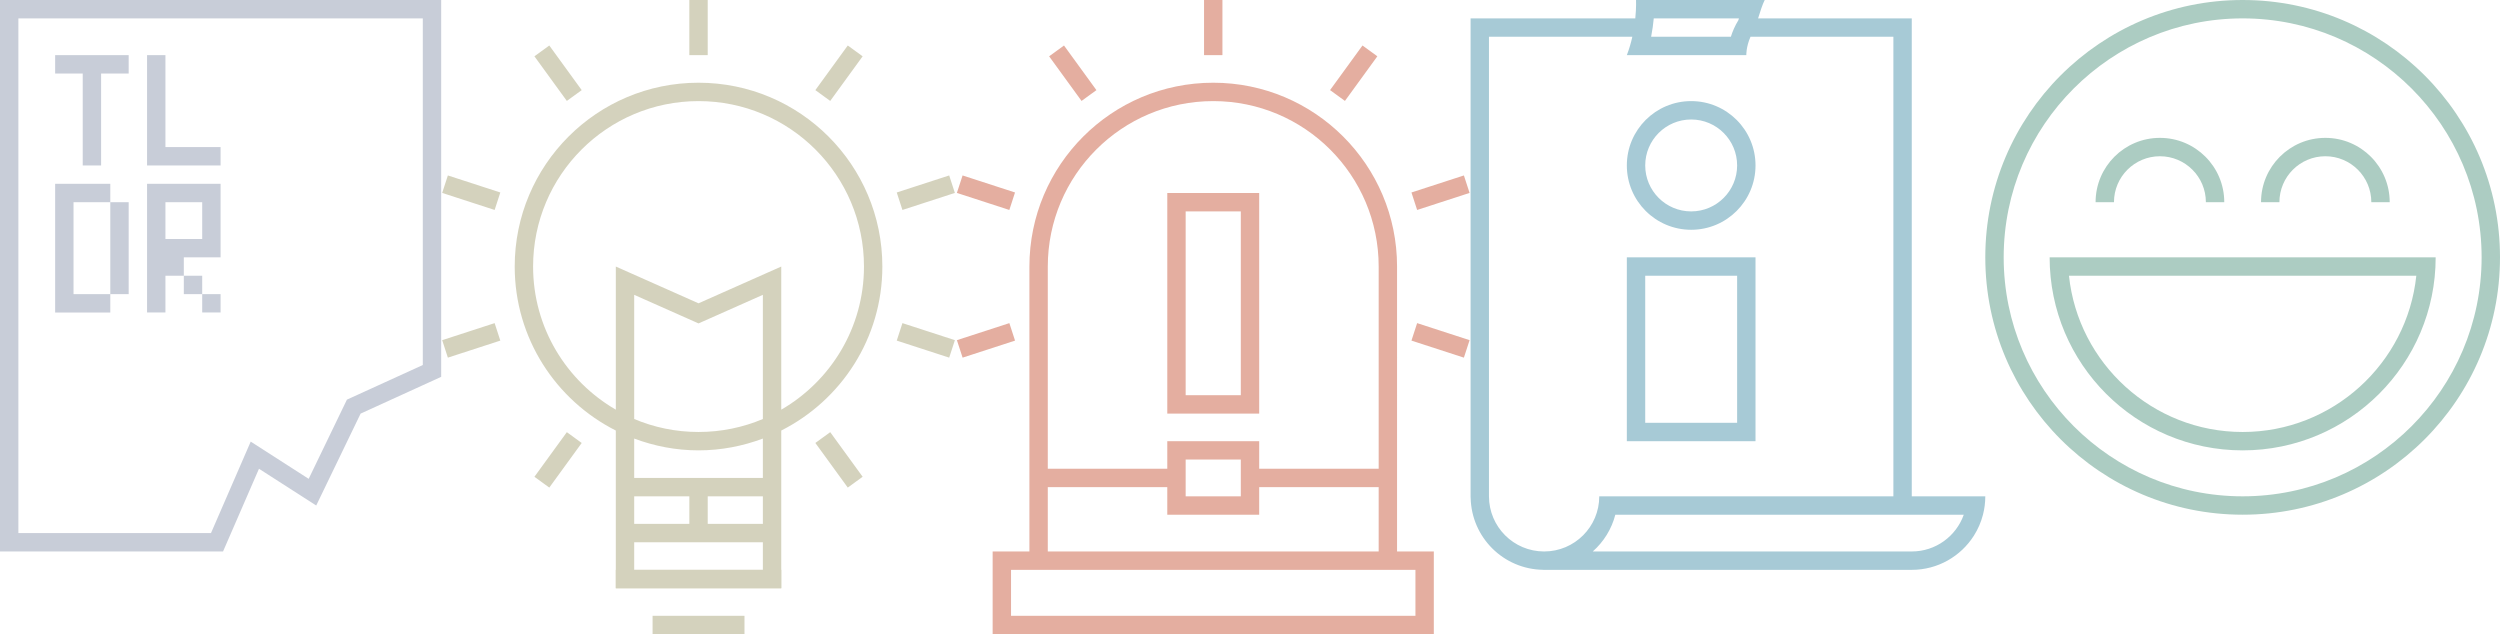 <svg xmlns="http://www.w3.org/2000/svg" width="272" height="69" viewBox="0 0 272 69"><title>icon-contentblocks</title><path fill="#C8CDD8" d="M18 30h2v-2h4v-8h-8v14h2v-4zm0-8h4v4h-4v-4zm4 10v-2h-2v2h2zm2 2v-2h-2v2h2zm0-18h-6V6h-2v12h8v-2zM0 0v60h24.267l3.91-9 6.227 4 4.83-10L48 41V0H0zm46 39.714l-8.254 3.766-4.162 8.617-6.306-4.05L22.955 58H2V2h44v37.714zM12 32H8V22h4v-2H6v14h6v-2zm2 0V22h-2v10h2zM9 18h2V8h3V6H6v2h3v10z"/><path fill="#D5D3BD" d="M67 62h18v2H67z"/><path fill="#D4D2BD" d="M77 0h-2v6h2V0zM48.11 37.01l.618 1.902 5.706-1.854-.618-1.902-5.706 1.854zm0-16.02l5.706 1.854.618-1.902-5.706-1.854-.618 1.902zm55.78 0l-.618-1.902-5.706 1.854.618 1.902 5.706-1.854zM93.855 6.126L92.237 4.95 88.71 9.805l1.618 1.176 3.527-4.854zM63.29 9.806L59.763 4.95l-1.618 1.177 3.527 4.854 1.618-1.175zM76 9c-11.046 0-20 8.954-20 20 0 7.805 4.48 14.547 11 17.843V64h18V46.843C91.52 43.547 96 36.805 96 29c0-11.046-8.954-20-20-20zm7 53H69v-3h14v3zm-14-5v-3h6v3h-6zm14 0h-6v-3h6v3zm0-5H69v-4.284c2.182.816 4.533 1.284 7 1.284s4.818-.468 7-1.284V52zm0-6.412c-2.152.91-4.517 1.412-7 1.412s-4.848-.503-7-1.412v-13.51l7 3.11 7-3.11v13.51zm2-1.016V29l-9 4-9-4v15.572c-5.375-3.114-9-8.914-9-15.572 0-9.94 8.06-18 18-18s18 8.06 18 18c0 6.66-3.625 12.46-9 15.572zm12.565-7.514l5.706 1.854.62-1.902-5.707-1.854-.618 1.902zM71 69h10v-2H71v2zM58.145 51.874l1.618 1.176 3.527-4.854-1.618-1.176-3.527 4.854zm30.565-3.68l3.527 4.855 1.618-1.177-3.527-4.854-1.618 1.175z"/><path fill="#E4AEA0" d="M133 0h-2v6h2V0zm26.89 20.99l-.618-1.902-5.706 1.854.618 1.902 5.706-1.854zm-40.6-11.185l-3.527-4.854-1.618 1.177 3.527 4.854 1.618-1.175zm30.565-3.68l-1.618-1.175-3.527 4.854 1.618 1.176 3.527-4.854zm3.71 30.933l5.706 1.854.62-1.902-5.707-1.854-.618 1.902zM152 28.998C152 17.962 143.046 9 132 9c-11.048 0-20 8.954-20 20v31h-4v9h48v-9h-4V29zm-38 0C114 19.06 122.057 11 132 11c9.94 0 18 8.063 18 18v22h-13v-3h-10v3h-13V29zM135 50v4h-6v-4h6zm-21 3h13v3h10v-3h13v7h-36v-7zm40 9v5h-44v-5h44zm-17-41h-10v24h10V21zm-2 22h-6V23h6v20zm-24.565-22.058l-5.706-1.854-.62 1.902 5.707 1.854.618-1.902zm-.618 14.214l-5.706 1.854.62 1.902 5.705-1.854-.618-1.902z"/><circle fill="none" cx="184" cy="18" r="5"/><path fill="none" d="M190 6h-13c.262-.677.454-1.355.598-2H162v50c0 3.314 2.686 6 6 6s6-2.686 6-6h32V4h-15.546c-.49 1.133-.454 2-.454 2zm1 42h-14V28h14v20zm-7-23c-3.866 0-7-3.134-7-7s3.134-7 7-7 7 3.134 7 7-3.134 7-7 7z"/><path fill="none" d="M179 30h10v16h-10zM173.292 60H208c2.612 0 4.834-1.67 5.658-4h-37.91c-.405 1.572-1.275 2.958-2.456 4z"/><path fill="#A7CAD6" d="M184 25c3.866 0 7-3.134 7-7s-3.134-7-7-7-7 3.134-7 7 3.134 7 7 7zm0-12c2.76 0 5 2.24 5 5s-2.24 5-5 5-5-2.24-5-5 2.24-5 5-5zm7 15h-14v20h14V28zm-2 18h-10V30h10v16zm19 8V2h-16.72c.203-.677.48-1.524.72-2h-14s.04.81-.08 2H160v52.135h.007c.072 4.324 3.57 7.81 7.9 7.86V62H208c2.843 0 5.34-1.483 6.758-3.717.442-.696.78-1.464.99-2.283.165-.64.252-1.31.252-2h-8zM179.93 2h9.265l-.053.187c-.394.642-.653 1.262-.823 1.813h-8.677c.144-.73.233-1.41.286-2zM168 60c-3.314 0-6-2.686-6-6V4h15.598c-.144.645-.336 1.323-.598 2h13s-.037-.867.454-2H206v50h-32c0 3.314-2.686 6-6 6zm40 0h-34.708c1.18-1.042 2.05-2.428 2.456-4h37.91c-.824 2.33-3.046 4-5.658 4z"/><path fill="#ACCCC2" d="M235 17c2.76 0 5 2.24 5 5h2c0-3.866-3.134-7-7-7s-7 3.134-7 7h2c0-2.76 2.24-5 5-5zm18 0c2.76 0 5 2.24 5 5h2c0-3.866-3.134-7-7-7s-7 3.134-7 7h2c0-2.76 2.24-5 5-5zm-9-17c-15.464 0-28 12.536-28 28s12.536 28 28 28 28-12.536 28-28-12.536-28-28-28zm0 54c-14.336 0-26-11.664-26-26s11.664-26 26-26 26 11.664 26 26-11.664 26-26 26zm-21-26c0 11.598 9.402 21 21 21s21-9.402 21-21h-42zm21 19c-9.8 0-17.893-7.46-18.896-17h37.79c-1 9.54-9.093 17-18.894 17z"/></svg>